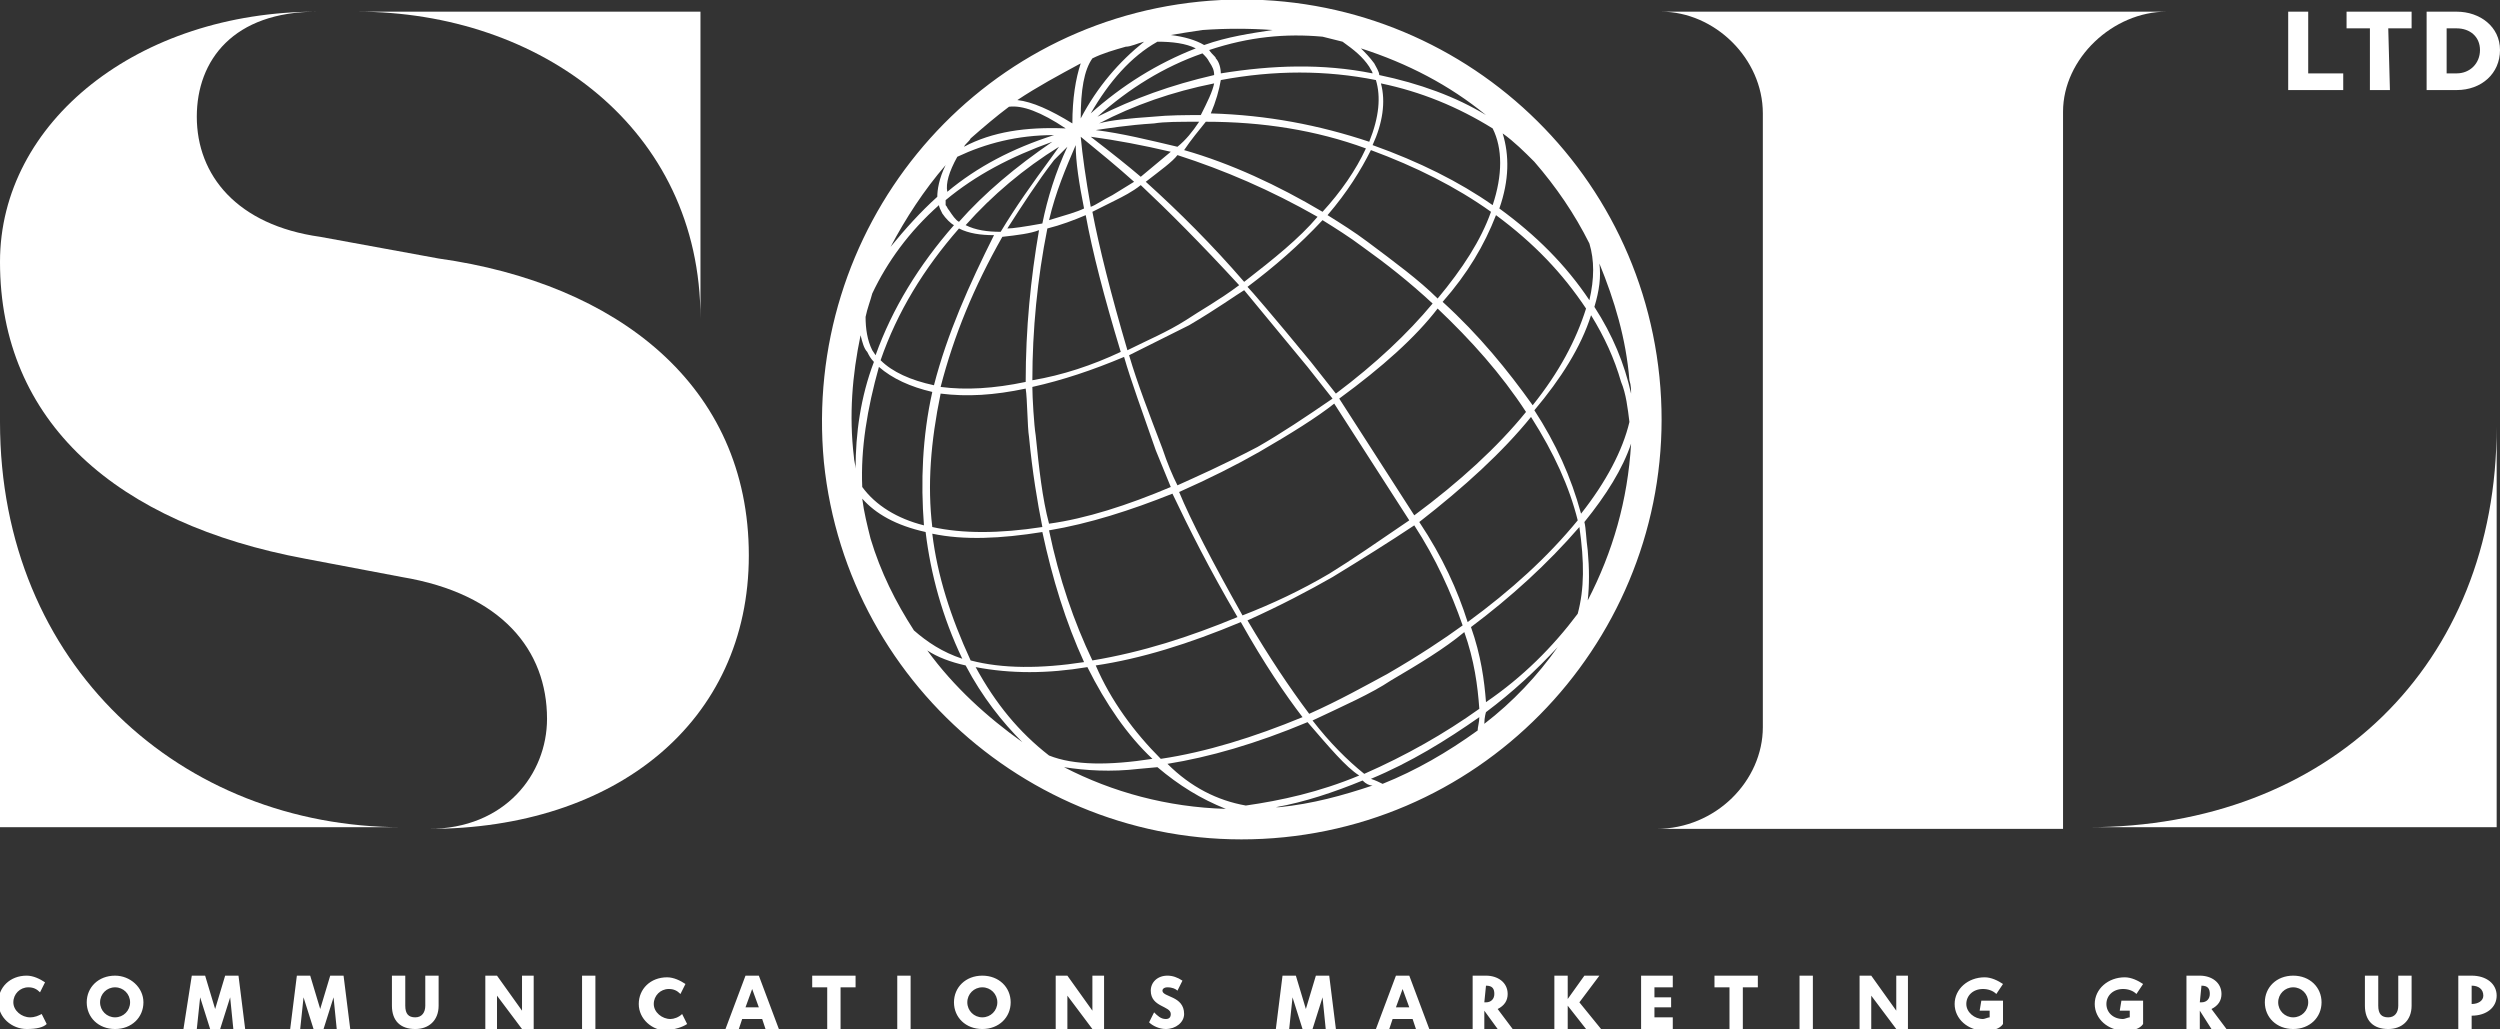 <?xml version="1.0" encoding="utf-8"?>
<!-- Generator: Adobe Illustrator 20.1.0, SVG Export Plug-In . SVG Version: 6.00 Build 0)  -->
<svg version="1.1" id="Layer_1" xmlns="http://www.w3.org/2000/svg" xmlns:xlink="http://www.w3.org/1999/xlink" x="0px" y="0px"
	 viewBox="0 0 149.9 61.7" style="enable-background:new 0 0 149.9 61.7;" xml:space="preserve">
<rect x="0" y="0" width="149.9" height="61.7" fill="#333333" stroke="none"/>
<style type="text/css">
	.st0{clip-path:url(#SVGID_2_);fill:#FFFFFF;}
	.st1{clip-path:url(#SVGID_4_);fill:#FFFFFF;}
	.st2{clip-path:url(#SVGID_6_);fill:#FFFFFF;}
	.st3{clip-path:url(#SVGID_8_);fill:#FFFFFF;}
	.st4{clip-path:url(#SVGID_10_);fill:#FFFFFF;}
	.st5{clip-path:url(#SVGID_12_);fill:#FFFFFF;}
	.st6{clip-path:url(#SVGID_14_);fill:#FFFFFF;}
	.st7{clip-path:url(#SVGID_16_);fill:#FFFFFF;}
</style>
<g>
	<g>
		<defs>
			<rect id="SVGID_1_" width="149.9" height="61.7"/>
		</defs>
		<clipPath id="SVGID_2_">
			<use xlink:href="#SVGID_1_"  style="overflow:visible;"/>
		</clipPath>
		<path class="st0" d="M148.2,60.2L148.2,60.2v-1.1l0,0c0.4,0,0.7,0.2,0.7,0.6C148.9,60,148.6,60.2,148.2,60.2 M148.2,58.5h-0.8v3.2
			h0.8v-0.8l0,0c0.9,0,1.5-0.5,1.5-1.2S149.1,58.5,148.2,58.5 M143.8,58.5v1.8c0,0.4-0.2,0.7-0.6,0.7c-0.4,0-0.6-0.2-0.6-0.7v-1.8
			h-0.8v1.8c0,0.9,0.5,1.4,1.4,1.4c0.8,0,1.4-0.5,1.4-1.4v-1.8H143.8z M137.5,61c-0.5,0-0.9-0.4-0.9-0.9s0.4-0.9,0.9-0.9
			s0.9,0.4,0.9,0.9S138,61,137.5,61 M137.5,58.5c-1,0-1.7,0.7-1.7,1.6c0,0.9,0.7,1.6,1.7,1.6s1.7-0.7,1.7-1.6S138.5,58.5,137.5,58.5
			 M132,59.1c0.4,0,0.5,0.2,0.5,0.5s-0.2,0.5-0.5,0.5h-0.1L132,59.1L132,59.1z M132.6,61.7h0.9l-0.9-1.2c0.4-0.2,0.6-0.5,0.6-0.9
			c0-0.7-0.6-1.1-1.3-1.1h-0.8v3.2h0.8v-1.1l0,0L132.6,61.7z M127.1,60.6h0.6V61c-0.1,0-0.3,0.1-0.4,0.1c-0.6,0-1-0.4-1-0.9
			s0.4-0.9,1-0.9c0.3,0,0.6,0.1,0.8,0.3l0.4-0.6c-0.3-0.2-0.7-0.4-1.1-0.4c-1,0-1.8,0.7-1.8,1.6c0,0.9,0.8,1.6,1.8,1.6
			c0.5,0,0.9-0.1,1.1-0.4V60h-1.3L127.1,60.6L127.1,60.6z M118.7,60.6h0.6V61c-0.1,0-0.3,0.1-0.4,0.1c-0.5,0-1-0.4-1-0.9
			s0.4-0.9,1-0.9c0.3,0,0.6,0.1,0.8,0.3l0.4-0.6c-0.3-0.2-0.7-0.4-1.1-0.4c-1,0-1.8,0.7-1.8,1.6c0,0.9,0.8,1.6,1.8,1.6
			c0.5,0,0.9-0.1,1.1-0.4V60h-1.3L118.7,60.6L118.7,60.6z M113.7,58.5v2.1l-1.5-2.1h-0.7v3.2h0.7v-2l1.5,2h0.7v-3.2H113.7z
			 M107.9,61.7h0.8v-3.2h-0.8V61.7z M105.4,58.5h-2.6v0.7h0.9v2.5h0.8v-2.5h0.9C105.4,59.2,105.4,58.5,105.4,58.5z M99.2,61v-0.6h1
			v-0.6h-1v-0.6h1.1v-0.7h-1.9v3.2h1.9V61H99.2z M96,61.7l-1.3-1.6l1.2-1.6H95l-1,1.4v-1.4h-0.8v3.2H94v-1.4l1.1,1.4
			C95.1,61.7,96,61.7,96,61.7z M89.1,59.1c0.4,0,0.5,0.2,0.5,0.5s-0.2,0.5-0.5,0.5H89L89.1,59.1L89.1,59.1z M89.8,61.7h0.9l-0.9-1.2
			c0.4-0.2,0.6-0.5,0.6-0.9c0-0.7-0.6-1.1-1.3-1.1h-0.8v3.2H89v-1.1l0,0L89.8,61.7z M83.7,60.4l0.4-1.1l0.4,1.1H83.7z M84.9,61.7
			h0.8l-1.2-3.2h-0.8l-1.2,3.2h0.8l0.2-0.6h1.2L84.9,61.7z M80.1,61.7l-0.4-3.2h-0.8l-0.6,2l-0.6-2h-0.8l-0.4,3.2h0.8l0.2-1.9
			l0.6,1.9h0.6l0.6-1.9l0.2,2L80.1,61.7L80.1,61.7z M69.7,59.4c0-0.1,0.1-0.2,0.3-0.2c0.3,0,0.5,0.1,0.6,0.2l0.3-0.6
			c-0.3-0.2-0.6-0.3-0.9-0.3c-0.6,0-1,0.4-1,0.9c0,1,1.2,0.9,1.2,1.4c0,0.2-0.1,0.3-0.3,0.3c-0.3,0-0.5-0.2-0.7-0.4l-0.3,0.6
			c0.2,0.2,0.6,0.4,1,0.4c0.6,0,1.1-0.4,1.1-0.9C71,59.7,69.7,59.8,69.7,59.4 M65.5,58.5v2.1L64,58.5h-0.7v3.2H64v-2l1.5,2h0.7v-3.2
			H65.5z M58.9,61c-0.5,0-0.9-0.4-0.9-0.9s0.4-0.9,0.9-0.9s0.9,0.4,0.9,0.9C59.8,60.6,59.4,61,58.9,61 M58.9,58.5
			c-1,0-1.7,0.7-1.7,1.6c0,0.9,0.7,1.6,1.7,1.6s1.7-0.7,1.7-1.6C60.6,59.2,59.9,58.5,58.9,58.5 M53.8,61.7h0.8v-3.2h-0.8V61.7z
			 M51.3,58.5h-2.6v0.7h0.9v2.5h0.8v-2.5h0.9C51.3,59.2,51.3,58.5,51.3,58.5z M44.7,60.4l0.4-1.1l0.4,1.1H44.7z M45.9,61.7h0.8
			l-1.2-3.2h-0.8l-1.2,3.2h0.8l0.2-0.6h1.2L45.9,61.7z M41.2,61.4l-0.3-0.6c-0.2,0.2-0.5,0.3-0.7,0.3c-0.5,0-1-0.4-1-0.9
			s0.4-0.9,0.9-0.9c0.3,0,0.5,0.1,0.7,0.3l0.3-0.6c-0.3-0.2-0.7-0.4-1.1-0.4c-1,0-1.7,0.7-1.7,1.6c0,0.9,0.8,1.6,1.7,1.6
			C40.5,61.7,40.9,61.6,41.2,61.4 M34.9,61.7h0.8v-3.2h-0.8V61.7z M31.3,58.5v2.1l-1.5-2.1h-0.7v3.2h0.7v-2l1.5,2H32v-3.2H31.3z
			 M25.5,58.5v1.8c0,0.4-0.2,0.7-0.6,0.7s-0.6-0.2-0.6-0.7v-1.8h-0.8v1.8c0,0.9,0.5,1.4,1.4,1.4c0.8,0,1.4-0.5,1.4-1.4v-1.8H25.5z
			 M21,61.7l-0.4-3.2h-0.8l-0.6,2l-0.6-2h-0.8l-0.4,3.2H18l0.2-1.9l0.6,1.9h0.6l0.6-1.9l0.2,2L21,61.7L21,61.7z M14.7,61.7l-0.4-3.2
			h-0.8l-0.6,2l-0.6-2h-0.8L11,61.7h0.8l0.2-1.9l0.6,1.9h0.6l0.6-1.9l0.2,2L14.7,61.7L14.7,61.7z M6.9,61C6.4,61,6,60.6,6,60.1
			s0.4-0.9,0.9-0.9s0.9,0.4,0.9,0.9S7.4,61,6.9,61 M6.9,58.5c-1,0-1.7,0.7-1.7,1.6c0,0.9,0.7,1.6,1.7,1.6s1.7-0.7,1.7-1.6
			C8.6,59.2,7.8,58.5,6.9,58.5 M2.8,61.4l-0.3-0.6C2.3,60.9,2.1,61,1.8,61c-0.5,0-1-0.4-1-0.9s0.4-0.9,0.9-0.9
			c0.3,0,0.5,0.1,0.7,0.3l0.3-0.6c-0.3-0.2-0.7-0.4-1.1-0.4c-1,0-1.7,0.7-1.7,1.6c0,0.9,0.8,1.6,1.7,1.6C2.2,61.7,2.6,61.6,2.8,61.4
			"/>
	</g>
	<g>
		<defs>
			<rect id="SVGID_3_" width="149.9" height="61.7"/>
		</defs>
		<clipPath id="SVGID_4_">
			<use xlink:href="#SVGID_3_"  style="overflow:visible;"/>
		</clipPath>
		<path class="st1" d="M26.3,15.5l-7.1-1.3c-5-0.7-7.4-3.7-7.4-7.2c0-3.4,2.2-6.3,7.2-6.3c-10.7,0-19,6.6-19,15
			c0,9.6,7,15.7,18.3,17.8l5.8,1.1c6,1,8.7,4.4,8.7,8.5c0,3.3-2.5,6.6-7.1,6.6c11.2,0,19.2-6.4,19.2-16.4C44.9,23.1,37,17,26.3,15.5
			"/>
	</g>
	<g>
		<defs>
			<rect id="SVGID_5_" width="149.9" height="61.7"/>
		</defs>
		<clipPath id="SVGID_6_">
			<use xlink:href="#SVGID_5_"  style="overflow:visible;"/>
		</clipPath>
		<path class="st2" d="M42,19.1V0.7H21.4C32.4,0.7,42,7.7,42,19.1"/>
	</g>
	<g>
		<defs>
			<rect id="SVGID_7_" width="149.9" height="61.7"/>
		</defs>
		<clipPath id="SVGID_8_">
			<use xlink:href="#SVGID_7_"  style="overflow:visible;"/>
		</clipPath>
		<path class="st3" d="M0,25.3v24.3h24.1C10.9,49.6,0,39.9,0,25.3"/>
	</g>
	<g>
		<defs>
			<rect id="SVGID_9_" width="149.9" height="61.7"/>
		</defs>
		<clipPath id="SVGID_10_">
			<use xlink:href="#SVGID_9_"  style="overflow:visible;"/>
		</clipPath>
		<path class="st4" d="M93.4,38.8c-1.2,1.7-2.7,3.3-4.4,4.6c0-0.4,0.1-0.7,0.1-0.7C90.7,41.5,92.1,40.2,93.4,38.8 M94.6,36.8
			c-1.5,2-3.3,3.8-5.5,5.3c-0.1-1.3-0.3-2.8-0.9-4.5c2.4-1.8,4.6-3.8,6.5-6C95,33.7,95,35.3,94.6,36.8 M95.2,33
			c-0.1-0.7-0.1-1.3-0.2-1.7c1.3-1.6,2.3-3.2,2.8-4.7c-0.2,3.4-1.1,6.5-2.6,9.4C95.3,35.1,95.3,34.1,95.2,33 M97.8,23.6
			c-0.4-1.8-1.1-3.5-2.2-5.2c0.3-1,0.4-1.8,0.3-2.6c0.9,2.2,1.6,4.5,1.8,7C97.8,23.1,97.8,23.4,97.8,23.6 M95.3,18
			c-1.4-2.1-3.2-3.9-5.4-5.5c0.6-1.7,0.6-3.2,0.2-4.5c0.7,0.5,1.3,1.1,1.9,1.7c1.3,1.5,2.4,3.1,3.3,4.9C95.6,15.6,95.6,16.7,95.3,18
			 M89.5,12.3c-2-1.4-4.4-2.6-7.2-3.6c0.6-1.3,0.8-2.6,0.5-3.7c2.4,0.5,4.6,1.4,6.7,2.7C90.1,8.9,90.1,10.5,89.5,12.3 M89.1,6.9
			c-1.8-1.1-4-1.9-6.4-2.4c0-0.2-0.2-0.5-0.3-0.7c-0.3-0.4-0.5-0.6-0.8-0.9C84.4,3.8,86.9,5.1,89.1,6.9L89.1,6.9 M82.1,4
			c0.1,0.2,0.2,0.3,0.2,0.4c-3-0.6-6-0.5-9.1,0c0-0.3-0.1-0.7-0.3-0.9c0-0.1-0.2-0.2-0.4-0.5c2.4-0.8,4.6-1,6.8-0.8
			c0.4,0.1,0.8,0.2,1.2,0.3C81.2,3,81.7,3.4,82.1,4 M76.3,1.8C75,2,73.6,2.2,72.2,2.7c-0.5-0.3-1.2-0.5-2-0.6
			c0.6-0.1,1.2-0.2,1.9-0.3C73.5,1.7,74.9,1.7,76.3,1.8 M69.4,2.5c0.9,0,1.7,0.1,2.3,0.4c-2.3,0.9-4.4,2.2-6.3,3.9
			C66.5,4.9,67.8,3.4,69.4,2.5 M68.6,2.5c-1.5,1.2-2.8,2.7-3.8,4.6c0-1.7,0.2-2.9,0.7-3.6c0.6-0.3,1.3-0.5,2-0.7
			C67.8,2.8,68.2,2.6,68.6,2.5 M64.8,3.8c-0.3,0.9-0.5,2.1-0.5,3.6C63,6.6,61.9,6.1,61,6C62.2,5.2,63.5,4.5,64.8,3.8 M60.5,6.4
			c0.8-0.1,1.9,0.3,3.4,1.3c-2.4-0.1-4.4,0.2-6.1,1.1c0.1-0.2,0.3-0.3,0.4-0.5C59,7.6,59.7,7,60.5,6.4 M57.4,9.4
			c1.7-0.8,3.6-1.3,5.8-1.3c-2.5,0.8-4.6,1.9-6.4,3.4C56.7,11,56.9,10.3,57.4,9.4 M56.7,9.9c-0.4,0.8-0.5,1.5-0.5,1.9
			c-1,0.9-1.9,1.9-2.8,3C54.3,13.1,55.4,11.4,56.7,9.9 M52.3,17.6c0.9-1.9,2.2-3.7,4-5.3c0,0.1,0.1,0.3,0.2,0.5
			c0.2,0.3,0.5,0.6,0.7,0.7c-2.1,2.4-3.7,5-4.7,7.8L52.3,21c-0.3-0.6-0.4-1.3-0.4-2C52,18.5,52.2,18,52.3,17.6 M51.6,20.1
			c0.1,0.4,0.2,0.8,0.4,1c0.1,0.2,0.2,0.4,0.4,0.6c-0.8,2.1-1.1,4.3-1.1,6.4c0-0.2-0.1-0.5-0.1-0.7C50.9,24.9,51.1,22.5,51.6,20.1
			 M51.7,29.2c-0.1-2.3,0.3-4.7,1-7.2c0.8,0.7,1.9,1.2,3.2,1.5c-0.6,2.7-0.7,5.4-0.5,8C53.8,31.1,52.5,30.3,51.7,29.2 M51.7,29.9
			c0.8,0.9,2,1.6,3.8,2c0.3,2.5,1,5.1,2.2,7.6c-1.2-0.4-2.1-1-2.9-1.7c-1.1-1.7-2-3.5-2.6-5.5C52,31.5,51.8,30.7,51.7,29.9 M55.6,39
			c0.6,0.4,1.4,0.7,2.3,0.9c1,1.9,2.2,3.4,3.4,4.6C59.2,43,57.2,41.2,55.6,39 M62.9,45.3c-1.8-1.4-3.2-3.1-4.4-5.3
			c2.1,0.4,4.3,0.4,6.7,0c1.1,2.2,2.4,4.1,3.9,5.5C66.5,45.9,64.4,45.9,62.9,45.3 M63.8,46c1.3,0.2,2.8,0.3,4.5,0.1l1.1-0.1
			c1.3,1.1,2.6,1.9,4.1,2.5C70,48.4,66.7,47.5,63.8,46 M70,45.8c2.5-0.4,5.3-1.2,8.4-2.5c1.3,1.5,2.3,2.7,3.1,3.2
			c-2.4,1-4.7,1.5-6.8,1.8C73,48,71.4,47.2,70,45.8 M76.5,48.4c1.7-0.3,3.5-0.9,5.2-1.6c0.2,0.2,0.4,0.3,0.6,0.3
			c-1.8,0.6-3.6,1.1-5.6,1.3C76.7,48.4,76.6,48.4,76.5,48.4 M82.9,47c-0.2-0.1-0.4-0.2-0.7-0.3c2.4-1,4.5-2.3,6.5-3.7
			c0,0.3-0.1,0.6-0.1,0.8C86.8,45.1,84.9,46.2,82.9,47 M88.7,42.5c-2.1,1.5-4.4,2.8-6.9,3.9c-1-0.8-2.1-1.9-3.1-3.2
			c1.9-0.9,3.5-1.6,4.7-2.4c1.7-1,3.2-1.9,4.4-2.9C88.4,39.6,88.6,41.1,88.7,42.5 M94.6,31.2c-1.8,2.2-4,4.2-6.6,6.1
			c-0.6-1.9-1.5-3.9-2.9-6c2.7-2.1,5-4.2,6.7-6.3C93.2,27.2,94.1,29.2,94.6,31.2 M95.4,18.9c0.8,1.3,1.4,2.6,1.8,4
			c0.3,0.7,0.4,1.6,0.5,2.4c-0.4,1.7-1.4,3.6-2.9,5.5c-0.6-2.2-1.5-4.2-2.8-6.2C93.6,22.7,94.8,20.8,95.4,18.9 M89.7,12.9
			c2.3,1.7,4,3.5,5.4,5.6c-0.6,1.9-1.6,3.8-3.2,5.8c-1.5-2.1-3.2-4.2-5.4-6.2C88,16.4,89,14.7,89.7,12.9 M82.2,9
			c2.7,1,5.1,2.2,7.2,3.7c-0.6,1.7-1.7,3.4-3.2,5.2c-1.1-1.1-2.6-2.2-4.2-3.4c-0.8-0.6-1.6-1.1-2.4-1.6C80.8,11.5,81.6,10.2,82.2,9
			 M73.2,4.8c3.2-0.6,6.3-0.6,9.3,0c0.3,1,0.2,2.2-0.4,3.7c-3-1-6.1-1.6-9.5-1.7C72.9,6.1,73.1,5.4,73.2,4.8 M65.8,7
			c1.9-1.7,4-3,6.3-3.8c0.2,0.2,0.3,0.3,0.4,0.5c0.2,0.3,0.3,0.5,0.3,0.8C70.2,5.1,68,5.9,65.8,7 M65.7,7.8c0.7-0.1,1.9-0.3,3.5-0.4
			c0.6-0.1,1.5-0.1,2.7-0.1c-0.4,0.6-0.8,1.1-1.3,1.5C68.9,8.4,67.3,8,65.7,7.8 M65.4,8.2c1.5,0.2,3.1,0.5,4.8,0.9l-1.8,1.5
			C67.7,10,66.7,9.2,65.4,8.2 M64.8,8.2C65.9,9.1,67,10,68,10.9l-1.3,0.8c-0.6,0.3-1,0.6-1.3,0.7C65.1,10.7,64.9,9.3,64.8,8.2
			 M64.5,8.7c0,1,0.2,2.3,0.5,3.8c-0.4,0.2-1.1,0.4-2.1,0.7C63.3,11.5,63.9,10.1,64.5,8.7 M64,8.8c-0.7,1.5-1.2,3.1-1.5,4.6
			c-1.1,0.2-1.8,0.3-2.1,0.3c0.9-1.4,1.8-2.8,2.8-4.1L64,8.8z M63.5,8.8L63,9.5c-1.1,1.5-2.1,2.9-3,4.4c-0.8,0-1.5-0.1-2.1-0.4
			C59.5,11.7,61.4,10.1,63.5,8.8 M57.5,13.3c-0.2-0.1-0.4-0.4-0.6-0.7c-0.1-0.1-0.1-0.2-0.2-0.3V12c1.8-1.5,3.9-2.6,6.4-3.5
			C60.9,10,59,11.6,57.5,13.3 M56,23.1c-1.4-0.3-2.5-0.8-3.2-1.5c1-2.9,2.6-5.5,4.7-7.9c0.6,0.3,1.3,0.4,2.1,0.4
			C58.1,17.1,56.8,20,56,23.1 M55.9,31.6c-0.3-2.5-0.1-5.1,0.5-8c1.6,0.2,3.2,0.1,5.1-0.3c0.1,0.6,0.1,2.3,0.2,2.9
			c0.2,2.1,0.5,3.9,0.8,5.4C59.9,32,57.7,32,55.9,31.6 M65,39.7c-2.6,0.4-4.9,0.4-6.8-0.1c-1.2-2.6-2-5.1-2.3-7.6
			c1.9,0.4,4.1,0.3,6.6-0.1C63.1,34.7,63.9,37.3,65,39.7 M65.5,39.6c-1.1-2.3-2-4.9-2.6-7.8c2.4-0.4,4.9-1.2,7.4-2.2
			c1,2.1,2.2,4.5,3.9,7.4C71.3,38.2,68.5,39.1,65.5,39.6 M78.1,43c-2.9,1.2-5.8,2.1-8.5,2.5c-1.6-1.6-3-3.5-3.9-5.6
			c2.7-0.4,5.6-1.3,8.7-2.6C75.8,39.8,77.1,41.7,78.1,43 M87.7,37.5c-1.1,0.8-2.6,1.8-4.5,2.9c-1.3,0.7-2.9,1.6-4.7,2.4
			c-1.2-1.6-2.4-3.4-3.7-5.6c2-0.9,3.7-1.8,5.1-2.6c1.8-1.1,3.4-2.1,4.9-3.1C86.1,33.5,87,35.5,87.7,37.5 M86.2,18.5
			c2,1.9,3.8,3.9,5.3,6.2c-1.7,2.1-4,4.2-6.7,6.2l-4.5-7C82.9,22,84.9,20.2,86.2,18.5 M79.3,13.2c0.8,0.5,1.6,1,2.4,1.6
			c1.4,1,2.8,2.1,4.2,3.4c-1.5,1.8-3.4,3.6-5.8,5.4l-1.5-1.9c-2.3-2.8-3.6-4.3-3.8-4.5C76.4,16,77.9,14.7,79.3,13.2 M68.7,10.9
			c0.9-0.7,1.6-1.2,1.9-1.6c2.8,0.9,5.6,2.1,8.4,3.7c-1.1,1.3-2.6,2.5-4.4,3.9C72.7,14.7,70.7,12.7,68.7,10.9 M65.5,12.7l1.4-0.7
			c0.4-0.2,1-0.5,1.5-0.9c1.6,1.5,3.6,3.5,5.9,6c-1.2,0.9-2.3,1.5-3.2,2.1c-1.1,0.7-2.3,1.2-3.5,1.8C66.6,17.6,65.9,14.8,65.5,12.7
			 M61.5,22.9c-1.9,0.4-3.6,0.5-5.1,0.3c0.8-3.1,2-6,3.7-9c0.9-0.1,1.7-0.2,2.2-0.4C61.8,16.7,61.5,19.7,61.5,22.9 M62.8,13.7
			c0.8-0.2,1.6-0.5,2.3-0.8c0.4,2.2,1.1,4.9,2.1,8.2c-1.7,0.8-3.5,1.4-5.3,1.7C61.9,19.8,62.2,16.7,62.8,13.7 M70.2,29.2
			c-2.6,1.1-5.1,1.9-7.3,2.2c-0.4-1.5-0.6-3.3-0.8-5.3c-0.1-0.6-0.2-2.3-0.2-2.9c1.8-0.4,3.6-1,5.5-1.8c0.4,1.4,1.1,3.3,1.9,5.6
			L70.2,29.2z M75.5,27.1C77.4,26,79,25,80,24.2l4.5,7c-1.9,1.3-3.5,2.4-4.8,3.2c-1.7,1-3.4,1.8-5.2,2.5c-1.8-3.2-3.1-5.7-3.8-7.4
			C72.5,28.7,74.1,27.9,75.5,27.1 M70.6,29.1c-0.3-0.6-0.6-1.3-0.9-2.2c-0.8-2.1-1.5-3.9-2-5.6l3.6-1.8c1.7-1,2.8-1.8,3.3-2.1
			l3.8,4.6l1.5,1.9c-1.6,1.1-3.1,2.1-4.5,2.9C73.3,27.9,71.7,28.6,70.6,29.1 M72,6.9c-0.9,0-1.9,0-2.9,0.1c-1.4,0.1-2.5,0.2-3.2,0.4
			C68,6.3,70.3,5.5,72.8,5C72.7,5.5,72.4,6.1,72,6.9 M72.3,7.3c3.4,0,6.6,0.5,9.6,1.6c-0.6,1.3-1.5,2.6-2.6,3.8
			C76.6,11.1,73.8,9.8,71,9C71.4,8.4,71.9,7.8,72.3,7.3 M99.5,22.6C98.1,8.8,85.8-1.3,71.9,0.1C58.1,1.5,48.1,13.8,49.4,27.7
			C50.8,41.5,63.2,51.6,77,50.2C90.8,48.8,100.9,36.4,99.5,22.6"/>
	</g>
	<g>
		<defs>
			<rect id="SVGID_11_" width="149.9" height="61.7"/>
		</defs>
		<clipPath id="SVGID_12_">
			<use xlink:href="#SVGID_11_"  style="overflow:visible;"/>
		</clipPath>
		<path class="st5" d="M129.9,0.7H99.6c3.2,0,6.1,2.8,6.1,6.1v36.8c0,3.2-2.8,6.1-6.4,6.1h24.4v-43C123.7,3.5,126.7,0.7,129.9,0.7"
			/>
	</g>
	<g>
		<defs>
			<rect id="SVGID_13_" width="149.9" height="61.7"/>
		</defs>
		<clipPath id="SVGID_14_">
			<use xlink:href="#SVGID_13_"  style="overflow:visible;"/>
		</clipPath>
		<path class="st6" d="M140.5,4.4h-2.1V0.7h-1.2v4.7h3.3V4.4z M143.2,1.7h1.4v-1h-3.9v1h1.4v3.7h1.2L143.2,1.7L143.2,1.7z M148.7,3
			c0,0.8-0.6,1.4-1.4,1.4h-0.6V1.7h0.6C148.1,1.7,148.7,2.2,148.7,3 M149.9,3c0-1.4-1.2-2.3-2.6-2.3h-1.8v4.7h1.8
			C148.8,5.4,149.9,4.4,149.9,3"/>
	</g>
	<g>
		<defs>
			<rect id="SVGID_15_" width="149.9" height="61.7"/>
		</defs>
		<clipPath id="SVGID_16_">
			<use xlink:href="#SVGID_15_"  style="overflow:visible;"/>
		</clipPath>
		<path class="st7" d="M125.2,49.6h24.5v-24C149.7,39.9,139.6,49.6,125.2,49.6"/>
	</g>
</g>
</svg>
